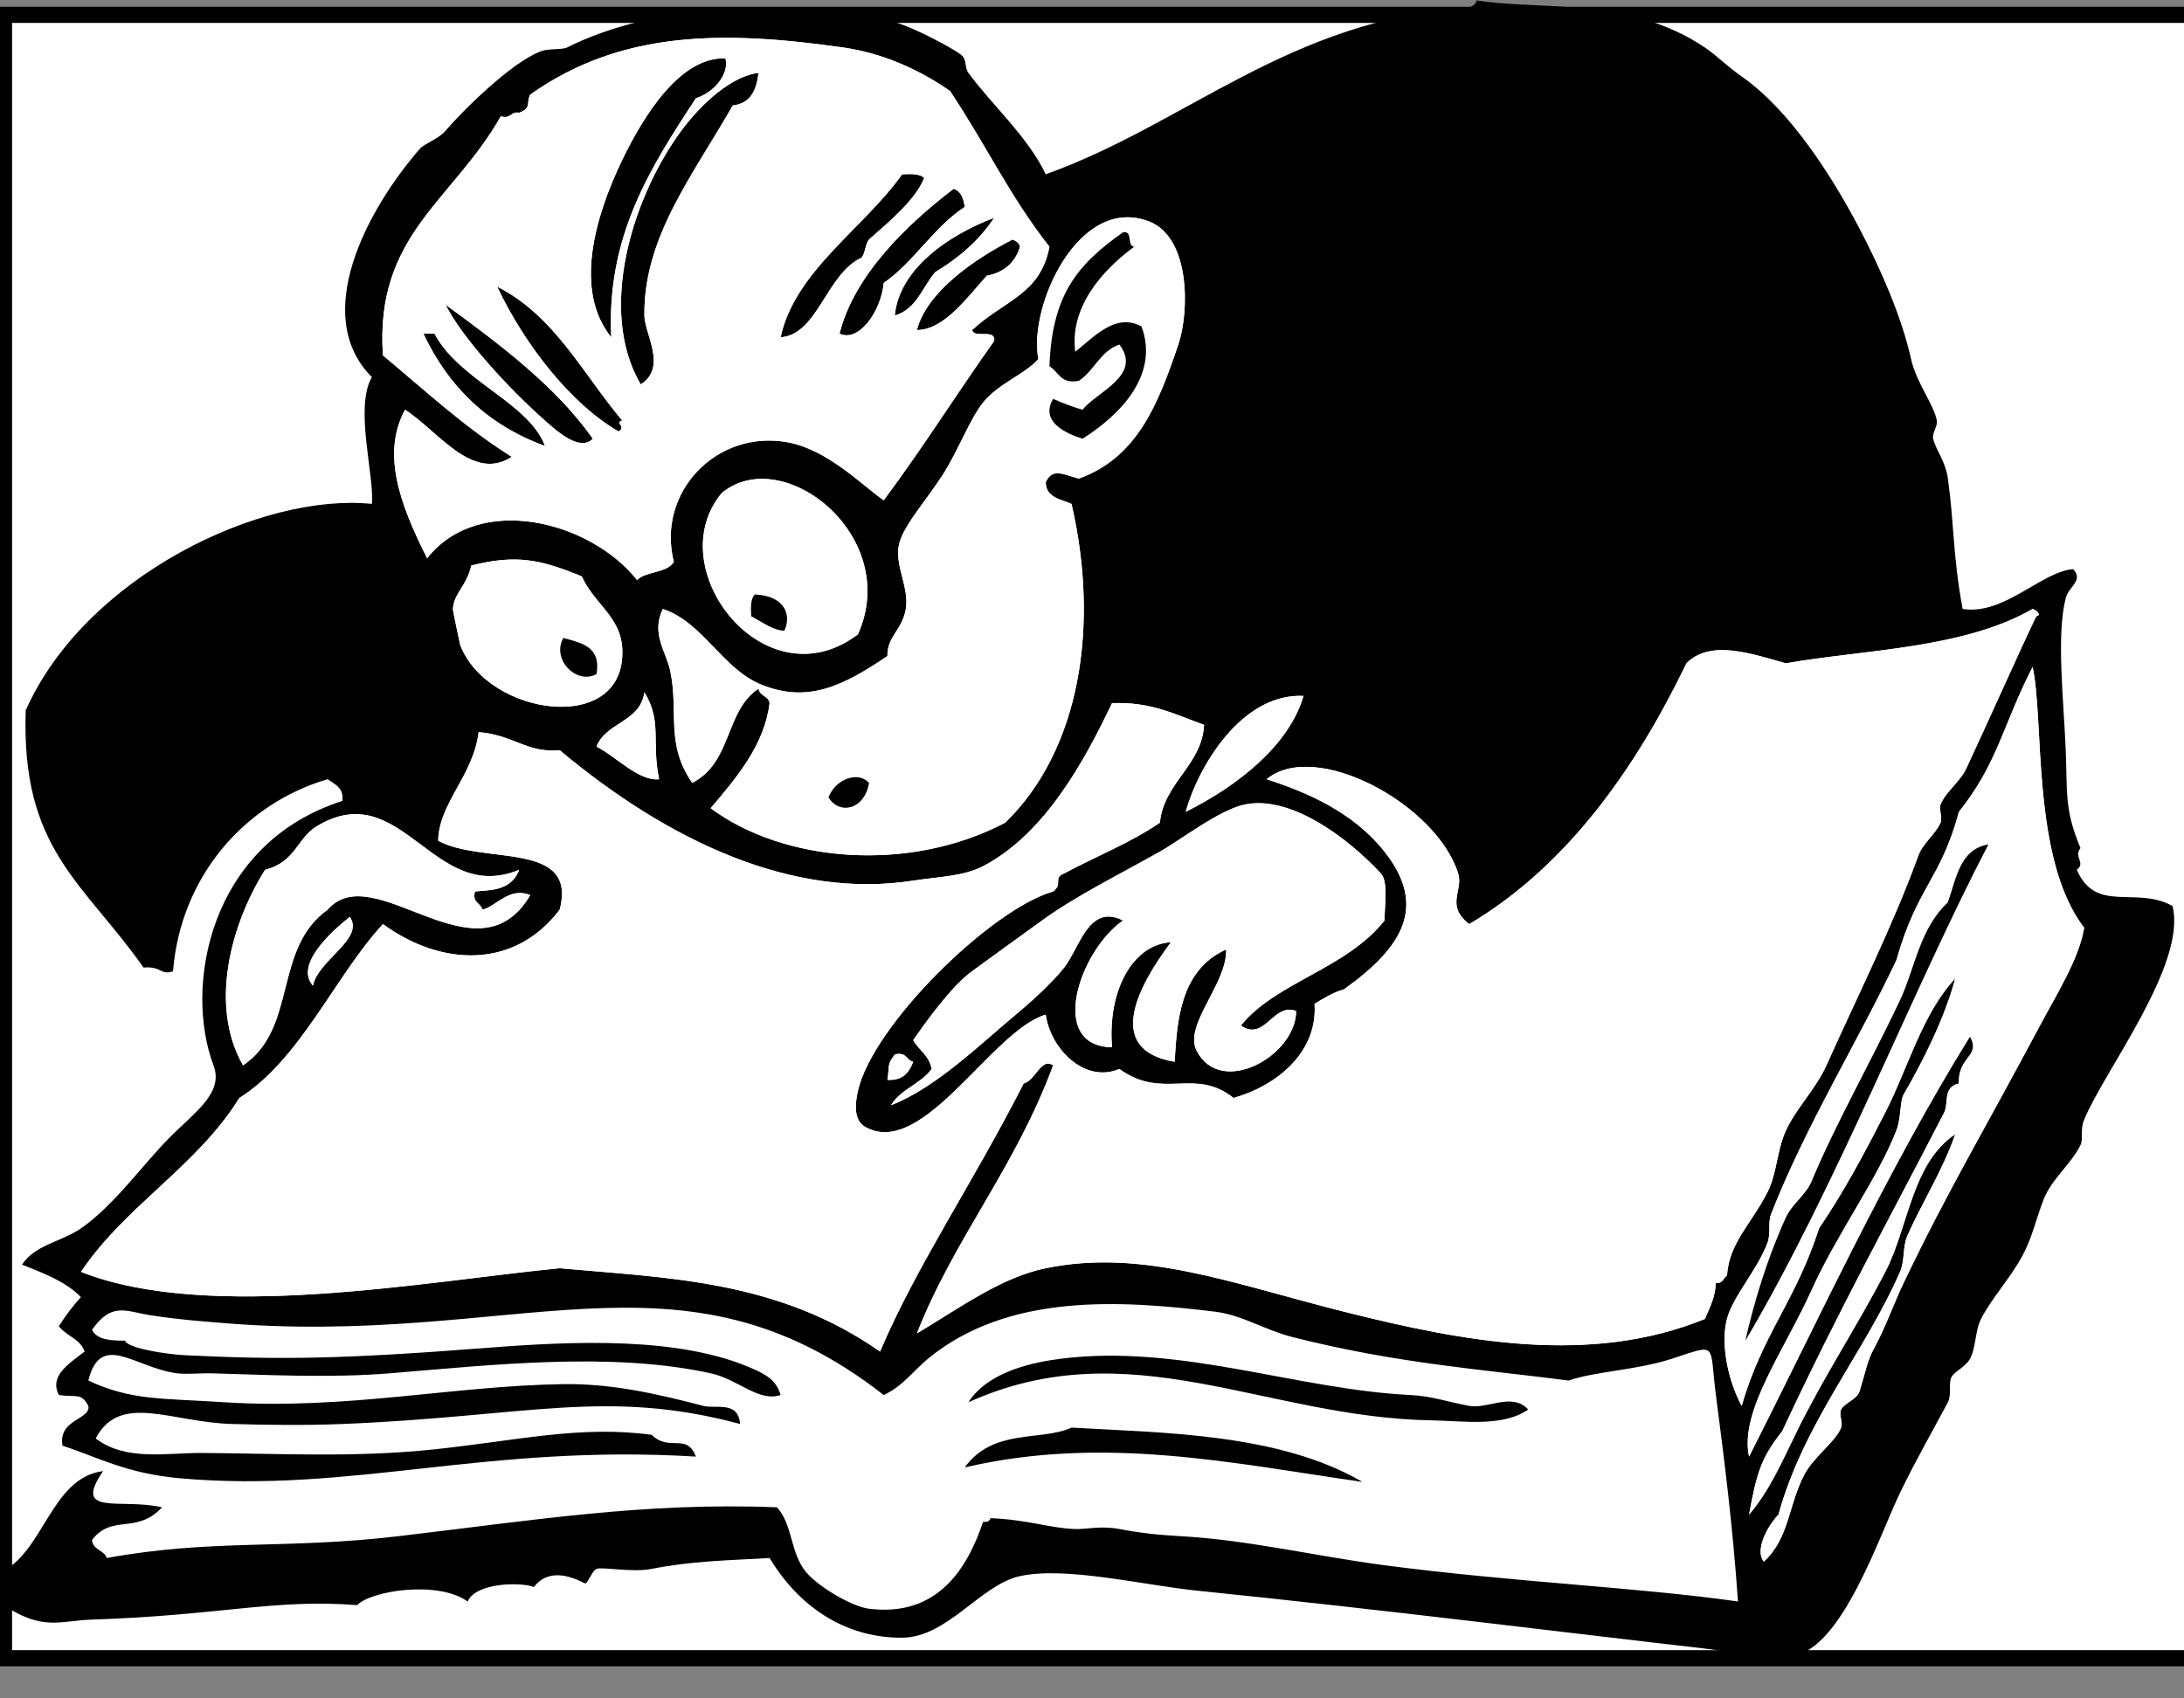 <?xml version="1.0" encoding="UTF-8"?>
<svg version="1.1" viewBox="0 0 675 525" xmlns="http://www.w3.org/2000/svg">
 <rect x="0" y="0" width="675" height="525" fill="#808080" stroke="none"/>
 <rect x="1.233" y="4.584" width="682" height="508" fill="#fff" stroke="#000" stroke-width="5"/>
 <g fill-rule="evenodd">
  <path d="m606.58 188.24c12.834 2.018 24.296-11.5 34.142-12.317 3.368 3.53-1.352 5.316-2.276 8.958-2.924 11.514-0.681 30.793 0 47.028 0.536 12.769-0.491 18.24 4.552 30.232-2.187 2.793 1.737 4.601-1.138 6.718 5.93 13.673 18.238 4.895 29.589 11.197 4.512 17.978-21.116 50.963-27.313 66.063-1.352 3.295-0.149 5.768-1.138 7.838-2.692 5.632-8.963 10.568-11.381 16.796-2.476 6.377-3.523 11.966-6.828 17.916-3.755 6.759-9.304 12.76-12.519 19.035-1.894 3.696-1.526 8.87-3.414 12.317-1.407 2.567-4.647 3.795-5.69 5.599-1.042 1.803 0.088 5.529-1.138 7.838-4.732 8.914-9.812 17.683-14.795 27.993-6.439 13.326-17.836 47.909-33.004 50.387-9.127 1.491-16.225-0.967-27.313-2.239-42.205-4.839-99.949-12.088-157.05-17.916-16.466-1.681-40.602-7.588-54.627-4.479-12.304 2.729-22.346 18.932-36.418 19.035-15.719 0.116-30.773-7.783-40.97-24.634-13.479 0.777-23.949 0.906-36.418 3.359-6.093 1.198-15.319-0.707-17.071 0-1.279 0.516-2.704 4.379-3.414 4.479-0.623 0.087-10.133-6.383-15.933 1.12-3.667-1.485-17.808-1.547-20.485 4.479-9.189-6.587-29.877-3.337-34.142 1.12-25.653-1.985-42.412 3.196-81.94 4.479-9.959 0.324-15.202 3.619-27.313-4.479 0.618-3.133-0.508-5.071-1.138-10.078 13.501-5.927 15.678-29.292 31.866-31.352-9.697 14.179 5.52 8.237 18.209 11.197-7.905 8.523-15.338 1.946-21.623 10.078 0.214 3.149 3.713 3.065 4.552 5.599 32.812-5.975 54.761-2.595 89.906-6.718 41.887-4.913 76.105-10.586 117.22-8.958 4.968 5.352 4.021 14.163 9.104 20.155 3.683 4.341 13.945 10.529 19.347 11.197 20.921 2.589 30.237-11.974 35.28-26.873 1.324 0.181 2.025-0.247 2.276-1.12 11.778 0.492 18.1 3.078 26.175 3.359 3.51 0.122 7.896-1.092 13.657 0 6.793 1.285 11.964 1.825 19.347 2.239 20.443 1.148 41.798 6.232 62.593 8.958 40.218 5.271 77.967 6.764 109.25 11.197-1.695-24.103-4.227-43.71-6.828-63.824-2.102-16.248 0.825-15.897-13.657-11.197-10.966 3.558-23.448 3.836-31.866 6.718-25.515-3.313-53.085-5.218-85.354-13.437-8.496-2.164-15.603-6.828-23.899-7.838-29.006-3.53-63.972-5.884-88.768 14.556-4.454 3.671-7.789 8.523-13.657 11.197-63.187-49.333-113.2-14.299-205.99-22.394-6.639-0.58-11.119-0.829-20.485-2.239-7.678-1.157-12.057-4.296-18.209 4.479 1.465 3.038 5.656 3.393 10.242 3.359 0.601 2.36 12.925 4.213 18.209 4.479 29.9 1.5 49.165 1.189 93.32-2.239 26.908-2.088 60.262-3.716 83.078 6.718 3.734 1.708 6.705 3.442 7.966 7.838-6.86 2.26-12.997-4.829-21.623-6.718-30.627-6.704-67.274-2.617-99.011 0-18.718 1.543-39.1 0.441-55.765 0-2.336-0.062-7.311 0.395-10.242 0-13.006-1.752-23.492-13.057-27.313 2.239 13.165 6.205 22.601 5.461 42.108 6.718 37.538 2.419 70.904-5.133 104.7-5.599 14.32-0.198 27.749 2.653 43.246 6.718 3.891 1.021 10.788-1.691 11.381 5.599-41.198-11.085-66.138-2.27-122.91 0-12.004 0.48-22.952 0.3-34.142 0-18.79-0.502-34.617-9.837-42.108 4.479 9.424 7.115 21.727 4.402 33.004 4.479 24.173 0.166 47.027 1.485 71.698-1.12 25.484-2.691 45.241-7.5 67.145-4.479 5.559 5.406 10.748-0.804 13.657 6.718-65.311-3.937-106.28 11.386-159.33 6.718-16.827-1.48-25.634-6.605-36.418-10.078-1.491-8.212 8.877-8.091 7.966-12.317-2.28-4.17-3.405-2.553-9.104-3.359-3.028-5.913 3.01-9.606 7.966-13.437-1.326-3.921-5.724-4.819-7.966-7.838 2.049-3.21 4.274-6.245 6.828-8.958-4.594-4.81-11.475-7.371-18.209-10.078 4.106-6.211 12.085-6.962 18.209-11.197 10.156-7.023 19.114-19.717 27.313-27.993 7.903-7.977 16.884-13.861 13.657-22.394-9.24-24.429-1.317-68.596 39.832-81.739 0.493-4.217-2.405-5.099-4.552-6.718-25.919 7.606-45.461 30.304-47.798 59.345-3.778 1.4-3.564-1.643-9.104-1.12-18.612-26.442-37.921-36.492-36.418-79.5 18.481-41.587 73.101-67.321 106.98-63.824 0.885-8.419-5.472-29.821 0-39.19-18.93-19.015-1.666-51.572 14.795-70.542 1.445-1.665 5.854-3.096 7.966-5.599 4.764-5.643 20.315-21.25 29.589-24.634 2.315-0.844 6.496-0.382 7.966-1.12 25.779-12.948 62.08-14.509 87.63-10.078 5.647 0.98 11.525 1.624 13.657 2.239 6.765 1.956 18.564 8.499 20.485 10.078 2.013 1.654 0.925 3.747 2.276 5.599 7.123 9.773 18.392 19.742 23.899 31.352 43.588-15.569 75.576-48.065 130.88-51.507 1.014-0.496 2.035-0.983 2.276-2.239 19.452 3.126 47.251-1.212 70.559 14.556 3.767 2.547 6.81 5.779 11.381 8.958 14.878 10.35 27.978 30.91 36.418 47.028 6.578 12.563 13.009 27.186 15.933 40.31 1.65 7.409 7.034 13.979 7.966 19.035 0.311 1.688-1.541 3.937-1.138 5.599 0.91 3.744 3.793 6.848 4.552 12.317 2.035 14.655 1.458 23.416 4.552 40.31zm-312.97-160.12c-9.848-6.852-21.186-11.754-33.004-13.437-36.892-5.254-68.582-5.379-96.735 14.556-1.318 2.342 0.533 4.208-3.414 5.599-2.742-0.458-2.474 2.045-5.69 1.12-14.784 26.135-38.984 36.597-36.418 73.901 12.965 10.758 25.201 22.233 39.832 31.352-12.162 7.946-22.828-8.044-33.004-14.556-7.106 13.175-2.076 28.309 6.828 45.908 16.141-20.464 50.58-11.363 64.869 6.718 2.862-2.783 9.26-2.086 11.381-5.599-5.459-21.417 13.222-41.074 35.28-36.951 12.389 2.314 23.165 13.504 29.589 17.916 12.775-17.221 22.13-32.354 34.142-49.268 0.534-3.884-6.176-0.642-6.828-3.359 9.816-9.165 21.133-10.966 23.899-25.754-12.318-15.644-19.218-30.859-30.728-48.148zm39.832 119.81c17.968-6.472 24.473-22.885 30.728-41.43 3.469-10.284 3.725-33.187-9.104-38.07-21.789-8.293-37.348 26.518-34.142 42.549-4.109 4.716-12.349 7.543-17.071 13.437-4.203 5.246-7.692 14.894-12.519 22.394-5.515 8.569-12.918 16.526-13.657 22.394-0.801 6.363 3.344 12.635 2.276 19.035-1.089 6.534-5.761 8.389-5.69 14.556-13.926 9.444-24.625 14.5-38.694 8.958-12.273-4.835-18.273-19.419-30.728-23.514-3.679 7.649 0.999 13.063 2.276 19.035 2.753 12.874-1.583 22.592 6.828 34.711 12.482-6.447 10.032-22.208 20.485-29.113 0.335 2.283 3.08 2.196 3.414 4.479-1.553 12.831-10.11 22.992-18.209 32.472 22.457 16.725 61.14 20.162 91.044 4.479 23.33-22.701 29.139-61.193 20.485-98.535-3.403-1.505-7.9-1.931-7.966-6.718 2.123-4.722 5.835-2.155 10.242-1.12zm-110.39 4.479c-19.395 23.378 13.461 65.352 42.108 43.669 13.564-30.396-23.264-59.292-42.108-43.669zm-77.388 22.394c-1.423 6.373-5.418 8.611-5.69 13.437-0.031 0.551 2.239 11.1 2.276 11.197 8.568 22.099 51.388 28.053 50.074 1.12-0.486-9.971-8.531-13.634-12.519-22.394-13.098-5.316-20.199-6.808-34.142-3.359zm406.29 30.232c-10.323-2.843-23.276-7.553-30.728 0-14.862 30.876-36.08 62.269-67.145 80.62-7.482-5.805-1.726-10.351-3.414-15.676-6.843-21.58-44.279-41.534-59.179-29.113 12.368 4.012 26.702 10.088 36.418 22.394 13.179 16.694 5.973 29.377-12.519 42.549-3.521 1.014-6.268 2.79-9.104 4.479 0.999 14.803-11.301 25.18-25.037 29.113-12.052-9.618-21.705 0.811-35.28-8.958-10.768 4.556-21.333-6.294-22.761-16.796-16.578 4.771-38.001 44.741-55.765 34.711-3.332-1.881-3.401-6.29-2.276-11.197 4.693-20.493 41.335-56.223 60.317-61.584 3.2-2.342-0.184-4.209 3.414-5.599 9.833-5.255 20.652-9.539 29.589-15.676 1.17-12.375 12.958-17.643 13.657-30.232-9.437-3.417-16.451-7.163-28.451-6.718-8.535 17.931-20.757 40.42-39.832 50.387-6.12 3.198-13.975 3.286-21.623 4.479-37.193 5.803-75.453-12.057-109.25-40.31-10.183 0.919-14.176-4.691-25.037-5.599-1.742 13.666-12.308 21.868-12.519 33.592 13.922 7.489 43.163-0.15 37.556 21.275-13.972 18.54-36.669 17.596-54.627 4.479-14.731 15.906-25.507 41.913-44.384 53.746-13.063 21.112-35.222 33.276-48.936 53.746 39.562 15.669 106.83 2.868 147.95-1.12 33.318 3.054 67.266 3.564 99.011 25.754 11.116-26.28 28.499-51.72 44.384-82.859 3.728-0.956 5.376-8.172 9.104-5.599-11.73 31.762-30.424 53.204-42.108 82.859 14.211-8.523 26.23-17.358 39.832-20.155 29.808-6.13 57.351 4.666 92.182 13.437 37.296 9.392 76.162 16.659 111.53 2.239 2.071-4.729 3.123-6.84 3.414-11.197 2.237 0.335 2.257-1.513 3.414-2.239 0.653-10.08 7.528-15.924 12.519-25.754 2.938-5.789 2.844-12.761 5.69-19.035 3.091-6.811 9.227-12.816 12.519-20.155 9.858-21.981 20.651-43.407 28.451-64.944 1.316-3.632 5.232-6.483 6.828-10.078 0.669-1.507-0.575-4.125 0-5.599 1.523-3.903 5.967-6.934 7.966-11.197 7.15-15.242 15.399-34.043 21.623-47.028 1.747-0.268 0.166-1.843-1.138-2.239-21.353 12.327-52.286 12.572-76.25 16.796zm53.489 45.908c-5.72 21.118-12.871 23.02-19.347 45.908-12.008 25.337-27.927 50.971-38.694 78.38-1.065 2.71-0.04 6.066-1.138 8.958-3.276 8.633-10.699 16.529-12.519 23.514-2.141 8.215 0.646 19.765 4.552 26.873 6.283-21.997 16.706-32.43 23.899-54.866 7.766-11.493 13.865-22.908 20.485-35.831 6.91-13.488 11.453-30.665 21.623-41.43-3.305 12.326-9.898 25.422-15.933 35.831-1.234 2.127-0.741 7.255-2.276 11.197-5.793 14.884-18.408 32.027-26.175 49.268-8.511 18.893-22.378 37.525-19.347 51.507 20.46-40.304 42.668-88.631 68.283-129.89 3.518 6.269-3.825 6.048-3.414 14.556-5.1 1.098-3.107 6.148-4.552 8.958-16.791 32.64-32.433 60.719-50.074 98.535-6.633 8.384-7.853 12.906-10.242 25.754 6.242-7.226 10.038-16.071 14.795-25.754 8.479-17.259 18.259-31.866 27.313-49.268 7.183-13.804 8.174-33.643 21.623-42.549-3.908 11.261-10.355 21.315-14.795 31.352-1.502 3.396-0.75 7.707-2.276 11.197-10.862 24.85-29.785 46.635-37.556 75.021-3.657 3.86-7.343 11.082-4.552 14.556 7.912-7.253 7.543-17.421 12.519-26.873 3.005-5.707 9.534-10.01 11.381-14.556 0.632-1.553-0.782-4.126 0-5.599 1.104-2.082 4.938-3.142 5.69-5.599 1.996-6.513 2.34-9.382 4.552-13.437 3.629-6.65 5.736-13.101 9.104-20.155 13.547-28.376 25.321-47.916 42.108-79.5 4.95-9.313 12.152-20.704 13.657-30.232-16.385-21.235-12.305-64.477-15.933-80.62-9.271 18.164-10.776 29.776-22.761 44.789zm-421.08-20.155c6.12 3.102 13.085 10.787 19.347 10.078-2.442-11.709 1.028-17.807-4.552-26.873-1.247 9.224-11.873 9.22-14.795 16.796zm182.09 20.155c15.808-7.855 31.965-20.439 36.418-35.831-19.299-0.907-32.678 22.224-36.418 35.831zm61.455 33.592c0.034-4.87 1.197-12.05-1.138-14.556-11.002-11.81-28.374-24.194-42.108-21.275-7.879 1.675-19.635 10.869-26.175 14.556-13.271 7.483-25.533 13.441-36.418 21.275-8.441 6.074-16.901 12.26-21.623 15.676-6.603 4.778-14.738 16.408-18.209 21.275 1.712 3.168 5.015 4.77 5.69 8.958-3.266 4.626-9.622 6.21-12.519 11.197 14.131-5.556 27.508-18.872 39.832-29.113 4.506-3.744 10.562-9.498 13.657-13.437 4.813-6.126 7.568-19.922 18.209-14.556-13.369 9.203-23.512 38.851-3.414 39.19-1.431-17.462 6.364-31.802 18.209-32.472-9.957 13.3-20.896 33.253 1.138 36.951 0.756-11.478 1.27-28.198 15.933-34.711 0.298 10.736-13.265 23.302-9.104 31.352 7.468 14.449 30.666 1.544 30.728-12.317-7.137-2.765-9.665 9.628-17.071 4.479 10.746-13.397 32.546-17.466 44.384-32.472zm-330.04-29.113c-6.097 3.688-6.494 11.067-15.933 13.437-10.468 16.6-17.465 41.82-6.828 60.465 16.966-11.485 9.192-36.063 26.175-48.148 14.244-16.446 46.145 23.475 62.593-4.479-6.601-2.687-10.602 3.637-14.795 4.479-0.485-2.135-3.251-2.027-2.276-5.599 3.946-0.497 11.135 0.13 13.657-6.718-26.56 11.094-36.302-29.341-62.593-13.437zm-1.138 49.268c1.605-8.083 16.02-14.39 11.381-21.275-6.13 4.873-17.014 14.934-11.381 21.275zm177.54 29.113c4.821 0.264 6.741-2.325 7.966-5.599-2.17-0.477-2.06-3.199-5.69-2.239-2.464 3.251-1.523 2.905-2.276 7.838z"/>
  <path d="m188.92 104.26c-11.523-14.317-5.29-36.803 3.414-54.866 6.663-13.827 17.989-31.902 31.866-31.352 1.324 4.916-3.659 10.617-9.104 12.317-14.026 21.368-27.724 42.633-26.175 73.901z"/>
  <path d="m234.44 22.524c-0.608 5.375-2.497 9.487-7.966 10.078-12.487 21.886-27.584 40.768-27.313 64.944 0.064 5.713 7.17 16.022-1.138 21.275-13.466-22.92-2.532-57.936 12.519-78.38 6.367-8.65 15.8-17.016 23.899-17.916z"/>
  <path d="m285.65 54.996c-2.602 6.606-10.414 13.208-17.071 19.035-1.161 1.471-1.115 4.127-2.276 5.599-10.962 5.064-13.514 23.791-25.037 24.634 4.36-20.426 25.676-33.65 37.556-50.387 2.805-0.148 5.483-0.169 6.828 1.12z"/>
  <path d="m294.76 58.355c2.248 0.774 3.034 2.986 3.414 5.599-9.773 6.434-15.502 16.847-25.037 23.514-0.872 8.926-7.744 18.463-13.657 15.676 4.371-17.755 20.487-33.562 35.28-44.789z"/>
  <path d="m307.27 67.313c-4.633 7.012-10.911 12.406-18.209 16.796-3.992 4.657-5.777 11.485-12.519 13.437 1.36-14.396 16.468-24.811 30.728-30.232z"/>
  <path d="m323.21 149.05c0.066 4.787 4.564 5.213 7.966 6.718 8.654 37.343 2.845 75.834-20.485 98.535-29.905 15.683-68.587 12.246-91.044-4.479 8.098-9.479 16.655-19.641 18.209-32.472-0.335-2.283-3.08-2.196-3.414-4.479-10.453 6.904-8.003 22.665-20.485 29.113-8.411-12.119-4.075-21.837-6.828-34.711-1.277-5.973-5.955-11.386-2.276-19.035 12.455 4.095 18.455 18.679 30.728 23.514 14.069 5.543 24.768 0.486 38.694-8.958-0.071-6.167 4.601-8.023 5.69-14.556 1.067-6.4-3.077-12.672-2.276-19.035 0.739-5.868 8.142-13.825 13.657-22.394 4.827-7.5 8.316-17.148 12.519-22.394 4.722-5.893 12.961-8.72 17.071-13.437-3.206-16.031 12.352-50.842 34.142-42.549 12.829 4.883 12.573 27.787 9.104 38.07-6.255 18.545-12.76 34.958-30.728 41.43-4.408-1.036-8.12-3.602-10.242 1.12zm1.138-35.831c2.865 1.661 3.381 5.631 9.104 4.479 4.77-3.145 6.598-9.184 12.519-11.197 7.213 9.629-7.125 14.638-11.381 20.155-1.506-0.391-5.713-1.806-9.104-3.359-4.144 7.078 3.991 10.719 9.104 12.317 12.144-7.709 23.661-20 18.209-34.711-8.109-4.374-14.78 3.383-20.485 7.838-1.716-13.482 7.783-24.772 18.209-32.472-2.347-0.305-0.271-4.958-3.414-4.479-14.048 9.939-21.966 19.206-22.761 41.43zm-68.283 133.25c3.223 5.464 11.154 3.966 12.519-4.479-3.315-3.702-10.305-1.27-12.519 4.479z" fill="#fff"/>
  <path d="m347.11 71.792c3.143-0.479 1.067 4.174 3.414 4.479-10.426 7.7-19.925 18.989-18.209 32.472 5.705-4.455 12.376-12.212 20.485-7.838 5.452 14.711-6.065 27.002-18.209 34.711-5.113-1.598-13.248-5.239-9.104-12.317 3.391 1.553 7.599 2.968 9.104 3.359 4.255-5.517 18.594-10.526 11.381-20.155-5.92 2.013-7.749 8.052-12.519 11.197-5.723 1.152-6.24-2.818-9.104-4.479 0.795-22.223 8.713-31.491 22.761-41.43z"/>
  <path d="m312.97 74.031c1.013 0.496 2.036 0.983 2.276 2.239-1.481 4.888-4.861 7.907-10.242 8.958-5.806 6.334-13.125 16.806-21.623 16.796 3.019-11.651 17.337-21.71 29.589-27.993z"/>
  <path d="m153.64 88.587c17.784 9.001 26.486 26.942 38.694 41.43-2.571 0.627 1.379 1.747-1.138 3.359-14.647-8.391-28.992-26.69-37.556-44.789z"/>
  <path d="m137.7 94.186c17.284 12.567 34.381 25.573 45.522 41.43-3.999 4.155-11.145-2.377-14.795-5.599-11.089-9.79-25.579-25.544-30.728-35.831z"/>
  <path d="m130.88 103.14h3.414c7.641 14.537 29.159 21.278 34.142 34.711-17.729-6.445-29.896-18.361-37.556-34.711z"/>
  <g fill="#fff">
   <path d="m265.17 196.08c-28.647 21.683-61.503-20.292-42.108-43.669 18.844-15.623 55.672 13.273 42.108 43.669zm-33.004-5.599c4.008 2.16 6.896 4.377 10.242 4.479 2.216-4.487 0.477-10.778-9.104-11.197-1.31 1.323-1.288 3.958-1.138 6.718z"/>
   <path d="m179.81 178.16c3.988 8.761 12.033 12.423 12.519 22.394 1.313 26.934-41.506 20.979-50.074-1.12-0.038-0.097-2.307-10.646-2.276-11.197 0.272-4.826 4.268-7.063 5.69-13.437 13.942-3.449 21.044-1.957 34.142 3.359zm4.552 30.232c1.48-8.547-4.627-9.631-10.242-11.197-3.711 6.454 3.826 14.553 10.242 11.197z"/>
  </g>
  <path d="m233.3 183.76c9.581 0.419 11.32 6.71 9.104 11.197-3.347-0.102-6.234-2.319-10.242-4.479-0.15-2.76-0.172-5.395 1.138-6.718z"/>
  <path d="m628.21 188.24c1.304 0.396 2.885 1.972 1.138 2.239-6.224 12.985-14.473 31.786-21.623 47.028-2 4.263-6.444 7.294-7.966 11.197-0.575 1.474 0.669 4.091 0 5.599-1.597 3.594-5.513 6.445-6.828 10.078-7.8 21.537-18.594 42.962-28.451 64.944-3.291 7.339-9.428 13.344-12.519 20.155-2.846 6.274-2.752 13.246-5.69 19.035-4.99 9.83-11.865 15.674-12.519 25.754-1.157 0.727-1.177 2.574-3.414 2.239-0.291 4.357-1.343 6.469-3.414 11.197-35.367 14.42-74.233 7.153-111.53-2.239-34.831-8.771-62.374-19.567-92.182-13.437-13.602 2.797-25.621 11.632-39.832 20.155 11.684-29.655 30.378-51.097 42.108-82.859-3.728-2.573-5.376 4.642-9.104 5.599-15.885 31.139-33.268 56.579-44.384 82.859-31.745-22.189-65.693-22.7-99.011-25.754-41.113 3.987-108.38 16.789-147.95 1.12 13.715-20.471 35.874-32.634 48.936-53.746 18.877-11.833 29.653-37.841 44.384-53.746 17.957 13.118 40.655 14.061 54.627-4.479 5.607-21.425-23.634-13.786-37.556-21.275 0.211-11.724 10.776-19.925 12.519-33.592 10.862 0.908 14.854 6.518 25.037 5.599 33.8 28.253 72.06 46.113 109.25 40.31 7.648-1.192 15.503-1.281 21.623-4.479 19.075-9.968 31.296-32.456 39.832-50.387 12.001-0.445 19.015 3.301 28.451 6.718-0.699 12.589-12.487 17.857-13.657 30.232-8.937 6.137-19.757 10.421-29.589 15.676-3.599 1.39-0.214 3.256-3.414 5.599-18.982 5.361-55.624 41.091-60.317 61.584-1.124 4.908-1.056 9.316 2.276 11.197 17.764 10.029 39.187-29.94 55.765-34.711 1.428 10.502 11.993 21.352 22.761 16.796 13.575 9.768 23.228-0.661 35.28 8.958 13.736-3.932 26.036-14.31 25.037-29.113 2.836-1.688 5.583-3.464 9.104-4.479 18.491-13.172 25.697-25.855 12.519-42.549-9.716-12.307-24.049-18.382-36.418-22.394 14.899-12.421 52.336 7.532 59.179 29.113 1.688 5.325-4.067 9.871 3.414 15.676 31.066-18.351 52.283-49.744 67.145-80.62 7.452-7.553 20.404-2.843 30.728 0 23.964-4.224 54.896-4.469 76.25-16.796z" fill="#fff"/>
  <path d="m174.12 197.2c5.615 1.567 11.722 2.65 10.242 11.197-6.416 3.356-13.954-4.743-10.242-11.197z"/>
  <g fill="#fff">
   <path d="m628.21 206.16c3.628 16.143-0.452 59.384 15.933 80.62-1.505 9.529-8.706 20.92-13.657 30.232-16.787 31.584-28.561 51.124-42.108 79.5-3.369 7.054-5.475 13.505-9.104 20.155-2.212 4.054-2.556 6.923-4.552 13.437-0.752 2.457-4.586 3.517-5.69 5.599-0.782 1.472 0.632 4.045 0 5.599-1.847 4.546-8.376 8.849-11.381 14.556-4.976 9.453-4.607 19.62-12.519 26.873-2.791-3.474 0.896-10.697 4.552-14.556 7.771-28.386 26.694-50.171 37.556-75.021 1.526-3.49 0.774-7.801 2.276-11.197 4.44-10.037 10.887-20.091 14.795-31.352-13.45 8.906-14.44 28.745-21.623 42.549-9.054 17.402-18.835 32.008-27.313 49.268-4.757 9.682-8.553 18.528-14.795 25.754 2.39-12.848 3.61-17.369 10.242-25.754 17.641-37.816 33.284-65.895 50.074-98.535 1.445-2.809-0.547-7.859 4.552-8.958-0.411-8.509 6.932-8.287 3.414-14.556-25.615 41.256-47.823 89.583-68.283 129.89-3.031-13.982 10.835-32.614 19.347-51.507 7.767-17.24 20.383-34.383 26.175-49.268 1.535-3.942 1.042-9.07 2.276-11.197 6.035-10.409 12.628-23.505 15.933-35.831-10.17 10.765-14.713 27.942-21.623 41.43-6.62 12.923-12.719 24.338-20.485 35.831-7.194 22.436-17.616 32.869-23.899 54.866-3.906-7.108-6.693-18.658-4.552-26.873 1.82-6.985 9.242-14.881 12.519-23.514 1.098-2.892 0.073-6.248 1.138-8.958 10.767-27.41 26.686-53.043 38.694-78.38 6.476-22.888 13.627-24.791 19.347-45.908 11.985-15.013 13.49-26.625 22.761-44.789zm-26.175 72.782c-8.809 8.211-10.099 20.241-14.795 30.232-8.67 18.448-20.181 38.767-27.313 55.986-1.73 4.175-6.065 7.026-7.966 11.197-5.796 12.711-9.861 26.225-12.519 38.07 28.21-47.785 52.007-109.2 75.112-153.4-8.763 1.456-9.917 10.398-12.519 17.916z"/>
   <path d="m199.16 214c5.58 9.066 2.11 15.164 4.552 26.873-6.262 0.71-13.226-6.976-19.347-10.078 2.921-7.576 13.547-7.572 14.795-16.796z"/>
   <path d="m402.87 215.12c-4.453 15.392-20.61 27.976-36.418 35.831 3.74-13.607 17.119-36.738 36.418-35.831z"/>
  </g>
  <path d="m268.58 241.99c-1.365 8.445-9.296 9.943-12.519 4.479 2.213-5.749 9.204-8.181 12.519-4.479z"/>
  <g fill="#fff">
   <path d="m383.52 317.01c7.405 5.15 9.934-7.243 17.071-4.479-0.061 13.861-23.26 26.766-30.728 12.317-4.161-8.05 9.403-20.616 9.104-31.352-14.663 6.513-15.177 23.233-15.933 34.711-22.034-3.697-11.095-23.651-1.138-36.951-11.845 0.67-19.639 15.01-18.209 32.472-20.098-0.339-9.955-29.987 3.414-39.19-10.641-5.366-13.396 8.43-18.209 14.556-3.094 3.939-9.151 9.692-13.657 13.437-12.324 10.241-25.701 23.557-39.832 29.113 2.896-4.987 9.252-6.572 12.519-11.197-0.675-4.188-3.979-5.79-5.69-8.958 3.471-4.866 11.606-16.497 18.209-21.275 4.722-3.416 13.182-9.602 21.623-15.676 10.884-7.834 23.147-13.792 36.418-21.275 6.54-3.687 18.296-12.881 26.175-14.556 13.734-2.919 31.106 9.465 42.108 21.275 2.335 2.506 1.172 9.687 1.138 14.556-11.838 15.005-33.639 19.074-44.384 32.472z"/>
   <path d="m160.47 268.86c-2.522 6.848-9.711 6.221-13.657 6.718-0.975 3.572 1.791 3.463 2.276 5.599 4.193-0.842 8.194-7.166 14.795-4.479-16.448 27.954-48.349-11.968-62.593 4.479-16.983 12.085-9.209 36.663-26.175 48.148-10.636-18.644-3.639-43.865 6.828-60.465 9.439-2.369 9.836-9.748 15.933-13.437 26.291-15.904 36.033 24.531 62.593 13.437z"/>
  </g>
  <path d="m614.55 261.02c-23.105 44.198-46.902 105.62-75.112 153.4 2.657-11.846 6.723-25.359 12.519-38.07 1.902-4.171 6.237-7.022 7.966-11.197 7.132-17.219 18.644-37.537 27.313-55.986 4.696-9.991 5.986-22.022 14.795-30.232 2.602-7.518 3.756-16.46 12.519-17.916z"/>
  <g fill="#fff">
   <path d="m108.12 283.42c4.64 6.885-9.776 13.191-11.381 21.275-5.633-6.341 5.251-16.402 11.381-21.275z"/>
   <path d="m276.55 325.97c3.63-0.96 3.52 1.762 5.69 2.239-1.226 3.274-3.146 5.863-7.966 5.599 0.753-4.934-0.188-4.588 2.276-7.838z"/>
  </g>
  <path d="m472.29 435.7c-7.725 5.51-20.381 3.5-29.589 3.359-51.704-0.794-93.466-28.117-143.4-5.599 6.235-9.681 20.379-12.402 28.451-13.437 36.764-4.713 72.928 9.491 108.12 11.197 6.609 0.32 11.989 2.242 18.209 3.359 5.77 1.037 13.267-4.284 18.209 1.12z"/>
  <path d="m421.08 458.09c-40.058-5.759-80.011-14.512-122.91-4.479 8.802-12.255 23.674-7.994 33.004-12.317 28.096 1.649 64.006 1.683 89.906 16.796z"/>
  <path d="m324.35 76.27c-2.767 14.787-14.083 16.589-23.899 25.754 0.652 2.718 7.362-0.525 6.828 3.359-12.012 16.913-21.367 32.046-34.142 49.268-6.424-4.412-17.201-15.601-29.589-17.916-22.058-4.123-40.739 15.534-35.28 36.951-2.12 3.513-8.518 2.816-11.381 5.599-14.289-18.081-48.728-27.182-64.869-6.718-8.904-17.6-13.934-32.734-6.828-45.908 10.175 6.512 20.841 22.502 33.004 14.556-14.631-9.119-26.867-20.594-39.832-31.352-2.566-37.304 21.633-47.766 36.418-73.901 3.216 0.925 2.949-1.578 5.69-1.12 3.947-1.391 2.096-3.256 3.414-5.599 28.153-19.936 59.842-19.81 96.735-14.556 11.818 1.683 23.156 6.585 33.004 13.437 11.509 17.288 18.409 32.504 30.728 48.148zm-113.81-35.831c-15.051 20.444-25.984 55.461-12.519 78.38 8.308-5.253 1.202-15.562 1.138-21.275-0.271-24.176 14.827-43.058 27.313-64.944 5.47-0.59 7.359-4.703 7.966-10.078-8.1 0.899-17.532 9.266-23.899 17.916zm4.552-10.078c5.446-1.7 10.428-7.401 9.104-12.317-13.876-0.55-25.202 17.525-31.866 31.352-8.704 18.063-14.937 40.55-3.414 54.866-1.549-31.268 12.149-52.534 26.175-73.901zm63.731 23.514c-11.88 16.738-33.196 29.961-37.556 50.387 11.523-0.843 14.076-19.569 25.037-24.634 1.161-1.471 1.115-4.127 2.276-5.599 6.657-5.827 14.469-12.429 17.071-19.035-1.345-1.289-4.023-1.268-6.828-1.12zm-19.347 49.268c5.912 2.787 12.785-6.75 13.657-15.676 9.536-6.667 15.265-17.08 25.037-23.514-0.38-2.612-1.167-4.825-3.414-5.599-14.792 11.226-30.908 27.033-35.28 44.789zm17.071-5.599c6.742-1.952 8.526-8.78 12.519-13.437 7.298-4.389 13.576-9.784 18.209-16.796-14.26 5.422-29.368 15.836-30.728 30.232zm6.828 4.479c8.498 0.01 15.817-10.462 21.623-16.796 5.382-1.05 8.762-4.07 10.242-8.958-0.24-1.256-1.263-1.743-2.276-2.239-12.252 6.283-26.57 16.342-29.589 27.993zm-92.182 31.352c2.517-1.612-1.433-2.732 1.138-3.359-12.208-14.488-20.91-32.428-38.694-41.43 8.564 18.099 22.909 36.398 37.556 44.789zm-22.761-3.359c3.65 3.221 10.796 9.754 14.795 5.599-11.142-15.856-28.239-28.863-45.522-41.43 5.149 10.287 19.638 26.041 30.728 35.831zm0 7.838c-4.982-13.433-26.501-20.174-34.142-34.711h-3.414c7.66 16.35 19.827 28.266 37.556 34.711z" fill="#fff"/>
 </g>
</svg>
